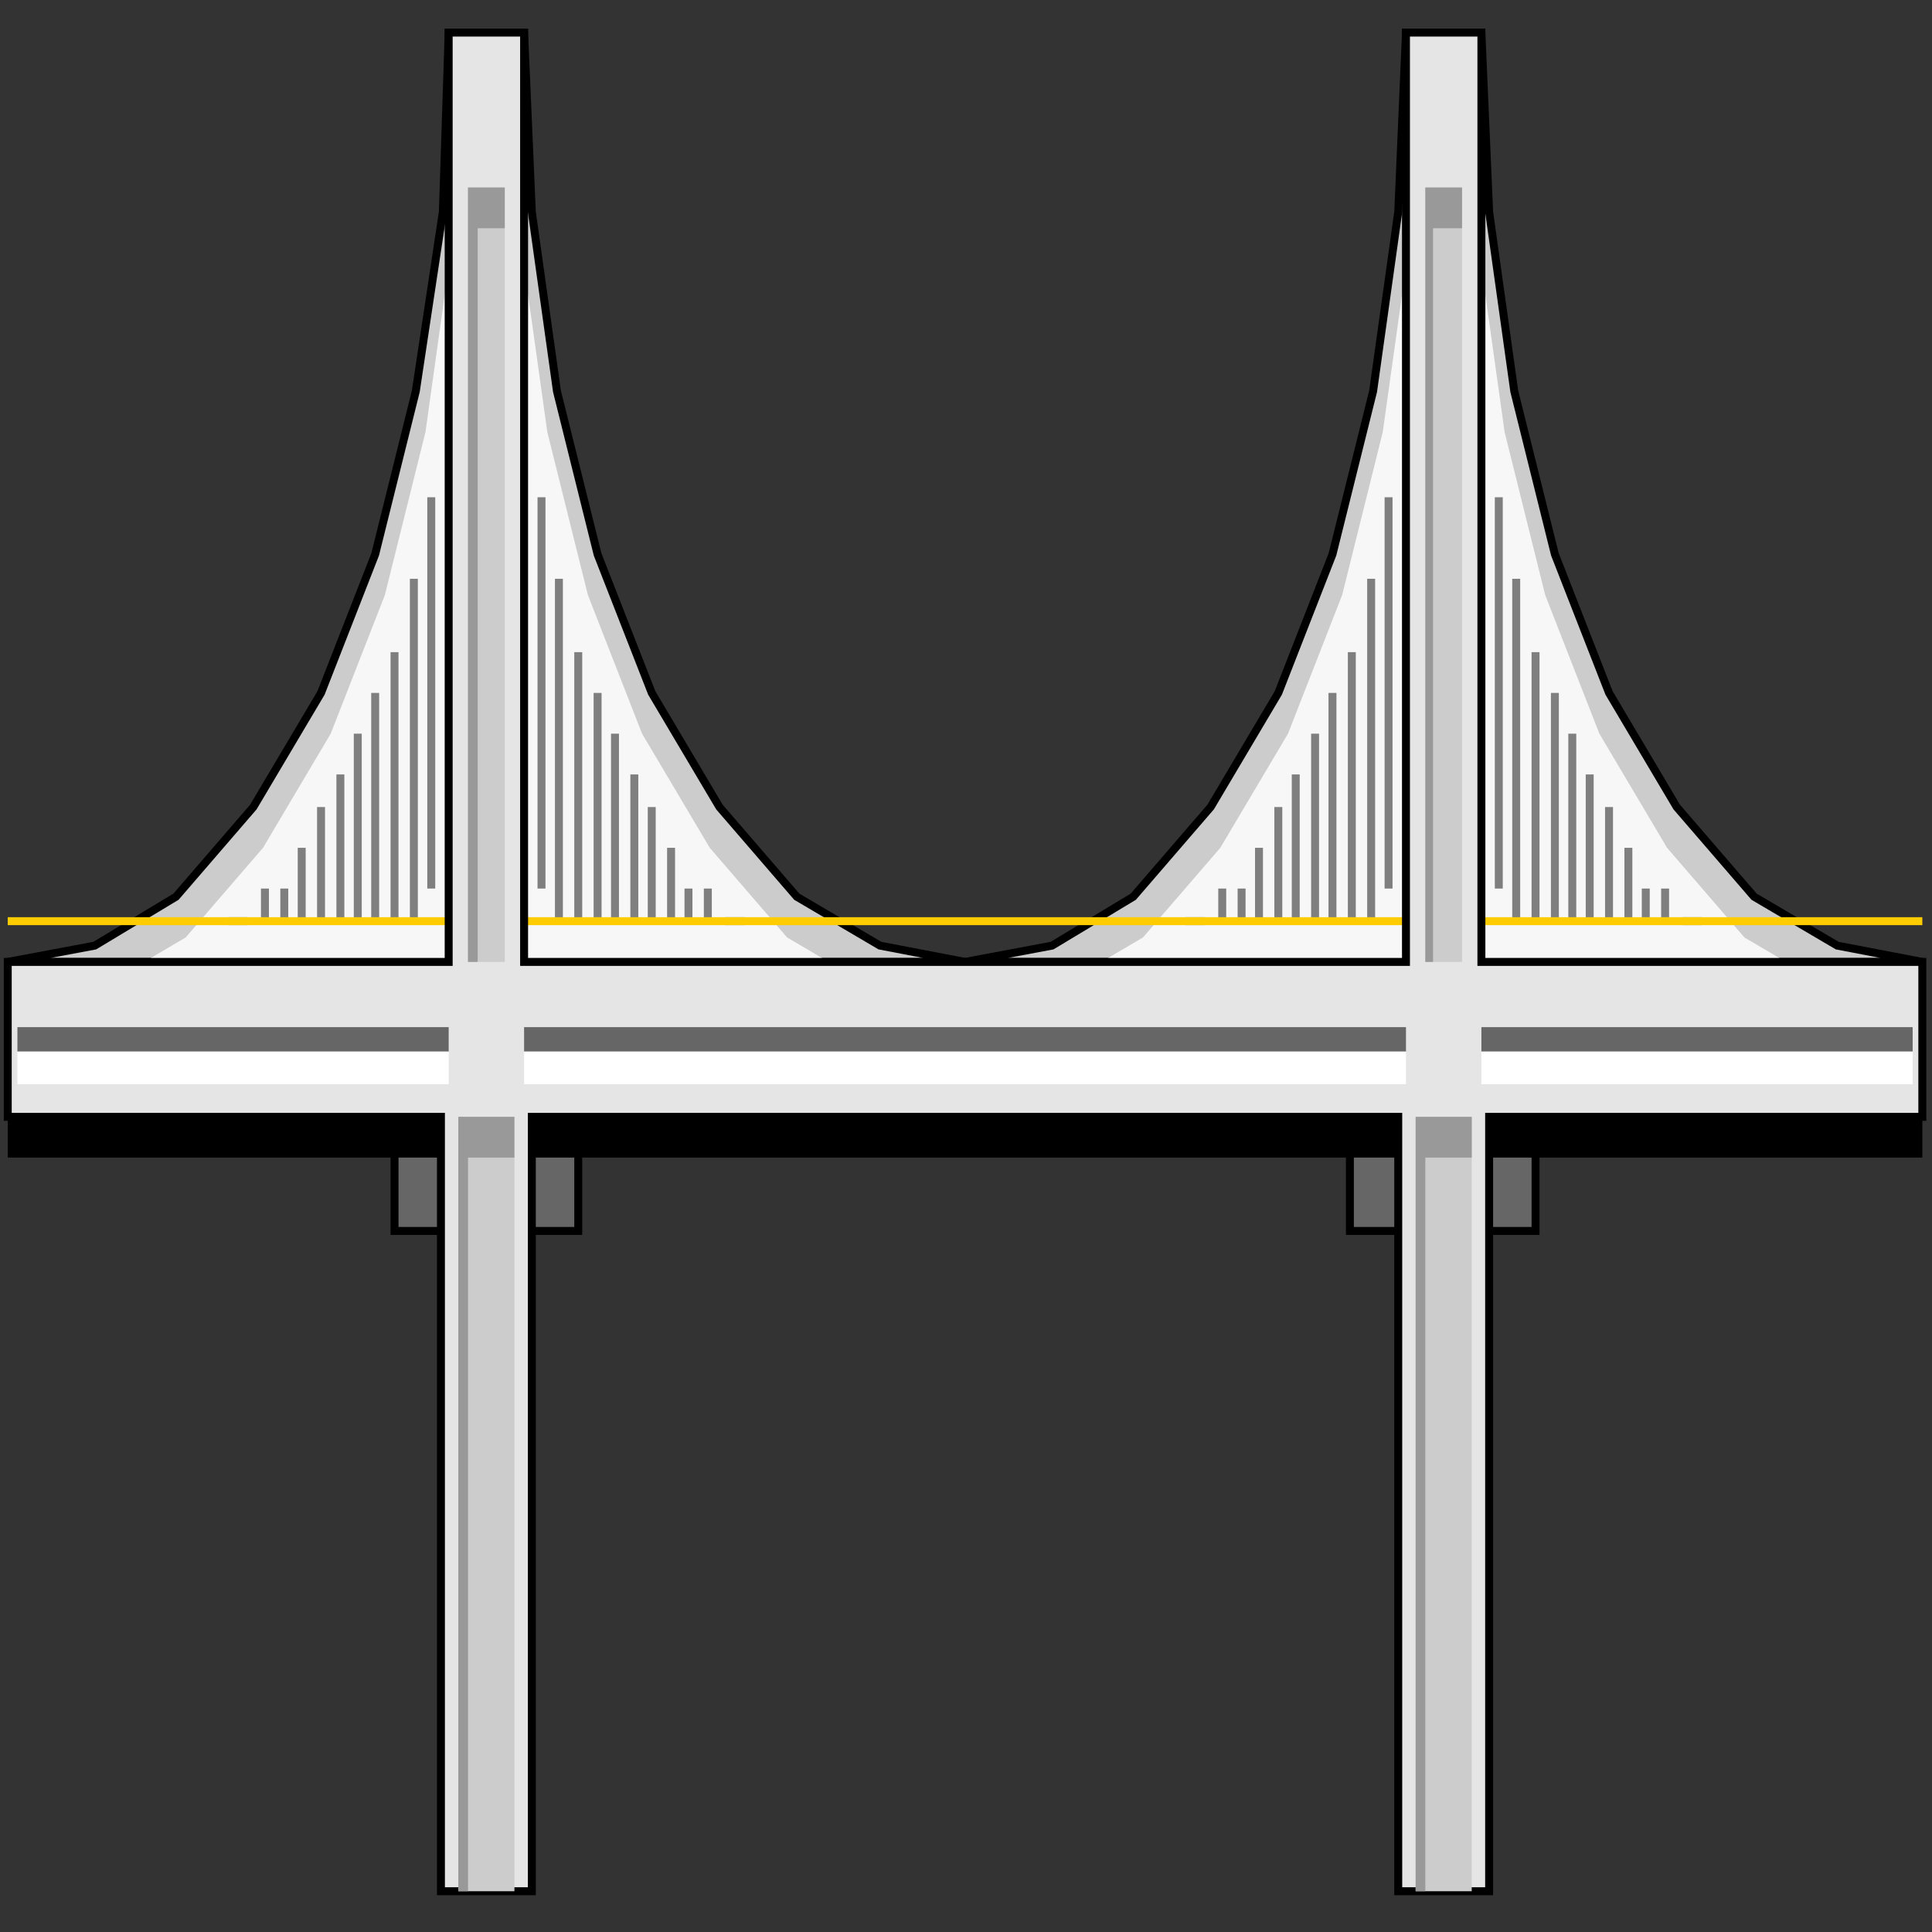 <svg width="150" height="150" viewBox="0 0 150 150" fill="none" xmlns="http://www.w3.org/2000/svg">
<rect x="0" y="0" width="150" height="150" fill="#333333" stroke="none"/>
<path d="M104.805 86.709V95.57H119.219V86.709H104.805Z" fill="#666666" stroke="black" stroke-width="0.617"/>
<path d="M30.631 86.709V95.57H44.895V86.709H30.631Z" fill="#666666" stroke="black" stroke-width="0.617"/>
<path d="M149.249 74.683L142.643 73.417L136.186 69.62L130.18 62.658L124.925 53.797L120.721 43.038L117.568 30.379L115.616 16.455L115.015 2.531H109.159L108.559 16.455L106.607 30.379L103.453 43.038L99.249 53.797L93.994 62.658L87.988 69.62L81.682 73.417L74.925 74.683L68.318 73.417L61.862 69.62L55.856 62.658L50.601 53.797L46.396 43.038L43.243 30.379L41.291 16.455L40.691 2.531H34.835L34.384 16.455L32.282 30.379L29.129 43.038L24.925 53.797L19.67 62.658L13.664 69.62L7.357 73.417L0.601 74.683H149.249Z" fill="#CCCCCC" stroke="black" stroke-width="0.617"/>
<path d="M148.499 77.848L141.892 76.582L135.436 72.785L129.43 65.823L124.174 56.962L119.97 46.203L116.817 33.544L114.865 19.62L114.264 5.696H109.91L109.31 19.62L107.358 33.544L104.204 46.203L100 56.962L94.745 65.823L88.739 72.785L82.282 76.582L74.925 77.848L67.568 76.582L61.111 72.785L55.105 65.823L49.85 56.962L45.646 46.203L42.493 33.544L40.541 19.62L39.94 5.696H35.586L34.985 19.62L33.033 33.544L29.88 46.203L25.676 56.962L20.421 65.823L14.415 72.785L7.958 76.582L1.352 77.848H148.499Z" fill="#F7F7F7"/>
<path d="M0.601 86.709V89.874H149.249V86.709H0.601Z" fill="black"/>
<path d="M33.483 38.607V68.987" stroke="#7F7F7F" stroke-width="0.617"/>
<path d="M32.132 44.937V71.519" stroke="#7F7F7F" stroke-width="0.617"/>
<path d="M30.631 50.633V71.519" stroke="#7F7F7F" stroke-width="0.617"/>
<path d="M29.129 53.798V71.519" stroke="#7F7F7F" stroke-width="0.617"/>
<path d="M27.777 56.962V71.519" stroke="#7F7F7F" stroke-width="0.617"/>
<path d="M26.427 60.127V71.519" stroke="#7F7F7F" stroke-width="0.617"/>
<path d="M24.925 62.658V71.519" stroke="#7F7F7F" stroke-width="0.617"/>
<path d="M23.424 65.823V71.519" stroke="#7F7F7F" stroke-width="0.617"/>
<path d="M22.072 68.987V71.519" stroke="#7F7F7F" stroke-width="0.617"/>
<path d="M20.57 68.987V71.519" stroke="#7F7F7F" stroke-width="0.617"/>
<path d="M19.219 71.519H17.718" stroke="#7F7F7F" stroke-width="0.617"/>
<path d="M116.366 38.607V68.987" stroke="#7F7F7F" stroke-width="0.617"/>
<path d="M117.718 44.937V71.519" stroke="#7F7F7F" stroke-width="0.617"/>
<path d="M119.219 50.633V71.519" stroke="#7F7F7F" stroke-width="0.617"/>
<path d="M120.721 53.798V71.519" stroke="#7F7F7F" stroke-width="0.617"/>
<path d="M122.072 56.962V71.519" stroke="#7F7F7F" stroke-width="0.617"/>
<path d="M123.424 60.127V71.519" stroke="#7F7F7F" stroke-width="0.617"/>
<path d="M124.925 62.658V71.519" stroke="#7F7F7F" stroke-width="0.617"/>
<path d="M126.427 65.823V71.519" stroke="#7F7F7F" stroke-width="0.617"/>
<path d="M127.777 68.987V71.519" stroke="#7F7F7F" stroke-width="0.617"/>
<path d="M129.279 68.987V71.519" stroke="#7F7F7F" stroke-width="0.617"/>
<path d="M130.631 71.519H132.132" stroke="#7F7F7F" stroke-width="0.617"/>
<path d="M107.808 38.607V68.987" stroke="#7F7F7F" stroke-width="0.617"/>
<path d="M106.456 44.937V71.519" stroke="#7F7F7F" stroke-width="0.617"/>
<path d="M104.955 50.633V71.519" stroke="#7F7F7F" stroke-width="0.617"/>
<path d="M103.453 53.798V71.519" stroke="#7F7F7F" stroke-width="0.617"/>
<path d="M102.103 56.962V71.519" stroke="#7F7F7F" stroke-width="0.617"/>
<path d="M100.601 60.127V71.519" stroke="#7F7F7F" stroke-width="0.617"/>
<path d="M99.249 62.658V71.519" stroke="#7F7F7F" stroke-width="0.617"/>
<path d="M97.748 65.823V71.519" stroke="#7F7F7F" stroke-width="0.617"/>
<path d="M96.397 68.987V71.519" stroke="#7F7F7F" stroke-width="0.617"/>
<path d="M94.894 68.987V71.519" stroke="#7F7F7F" stroke-width="0.617"/>
<path d="M93.543 71.519H92.042" stroke="#7F7F7F" stroke-width="0.617"/>
<path d="M42.042 38.607V68.987" stroke="#7F7F7F" stroke-width="0.617"/>
<path d="M43.394 44.937V71.519" stroke="#7F7F7F" stroke-width="0.617"/>
<path d="M44.895 50.633V71.519" stroke="#7F7F7F" stroke-width="0.617"/>
<path d="M46.397 53.798V71.519" stroke="#7F7F7F" stroke-width="0.617"/>
<path d="M47.748 56.962V71.519" stroke="#7F7F7F" stroke-width="0.617"/>
<path d="M49.249 60.127V71.519" stroke="#7F7F7F" stroke-width="0.617"/>
<path d="M50.601 62.658V71.519" stroke="#7F7F7F" stroke-width="0.617"/>
<path d="M52.102 65.823V71.519" stroke="#7F7F7F" stroke-width="0.617"/>
<path d="M53.453 68.987V71.519" stroke="#7F7F7F" stroke-width="0.617"/>
<path d="M54.955 68.987V71.519" stroke="#7F7F7F" stroke-width="0.617"/>
<path d="M56.307 71.519H57.808" stroke="#7F7F7F" stroke-width="0.617"/>
<path d="M0.601 71.519H149.249" stroke="#FFCC00" stroke-width="0.617"/>
<path d="M0.601 74.683H34.835V2.531H40.691V74.683H109.159V2.531H115.015V74.683H149.249V86.709H115.616V146.835H108.559V86.709H41.291V146.835H34.234V86.709H0.601V74.683Z" fill="#E5E5E5" stroke="black" stroke-width="0.617"/>
<path d="M109.91 86.709V146.836H114.265V86.709H109.91Z" fill="#CCCCCC"/>
<path d="M35.586 86.709V146.836H39.94V86.709H35.586Z" fill="#CCCCCC"/>
<path d="M110.66 14.557V74.683H113.513V14.557H110.66Z" fill="#CCCCCC"/>
<path d="M36.336 14.557V74.683H39.189V14.557H36.336Z" fill="#CCCCCC"/>
<path d="M115.015 79.747H148.498V81.646H115.015V79.747Z" fill="#666666"/>
<path d="M40.69 79.747H109.159V81.646H40.69V79.747Z" fill="#666666"/>
<path d="M1.352 79.747H34.835V81.646H1.352V79.747Z" fill="#666666"/>
<path d="M115.015 81.645H148.498V84.177H115.015V81.645Z" fill="white"/>
<path d="M40.69 81.645H109.159V84.177H40.69V81.645Z" fill="white"/>
<path d="M1.352 81.645H34.835V84.177H1.352V81.645Z" fill="white"/>
<path d="M110.66 74.683V14.557H113.513V17.721H111.261V74.683H110.66Z" fill="#999999"/>
<path d="M36.336 74.683V14.557H39.189V17.721H37.087V74.683H36.336Z" fill="#999999"/>
<path d="M109.91 146.836V86.709H114.265V89.874H110.661V146.836H109.91Z" fill="#999999"/>
<path d="M35.586 146.836V86.709H39.94V89.874H36.337V146.836H35.586Z" fill="#999999"/>
</svg>
